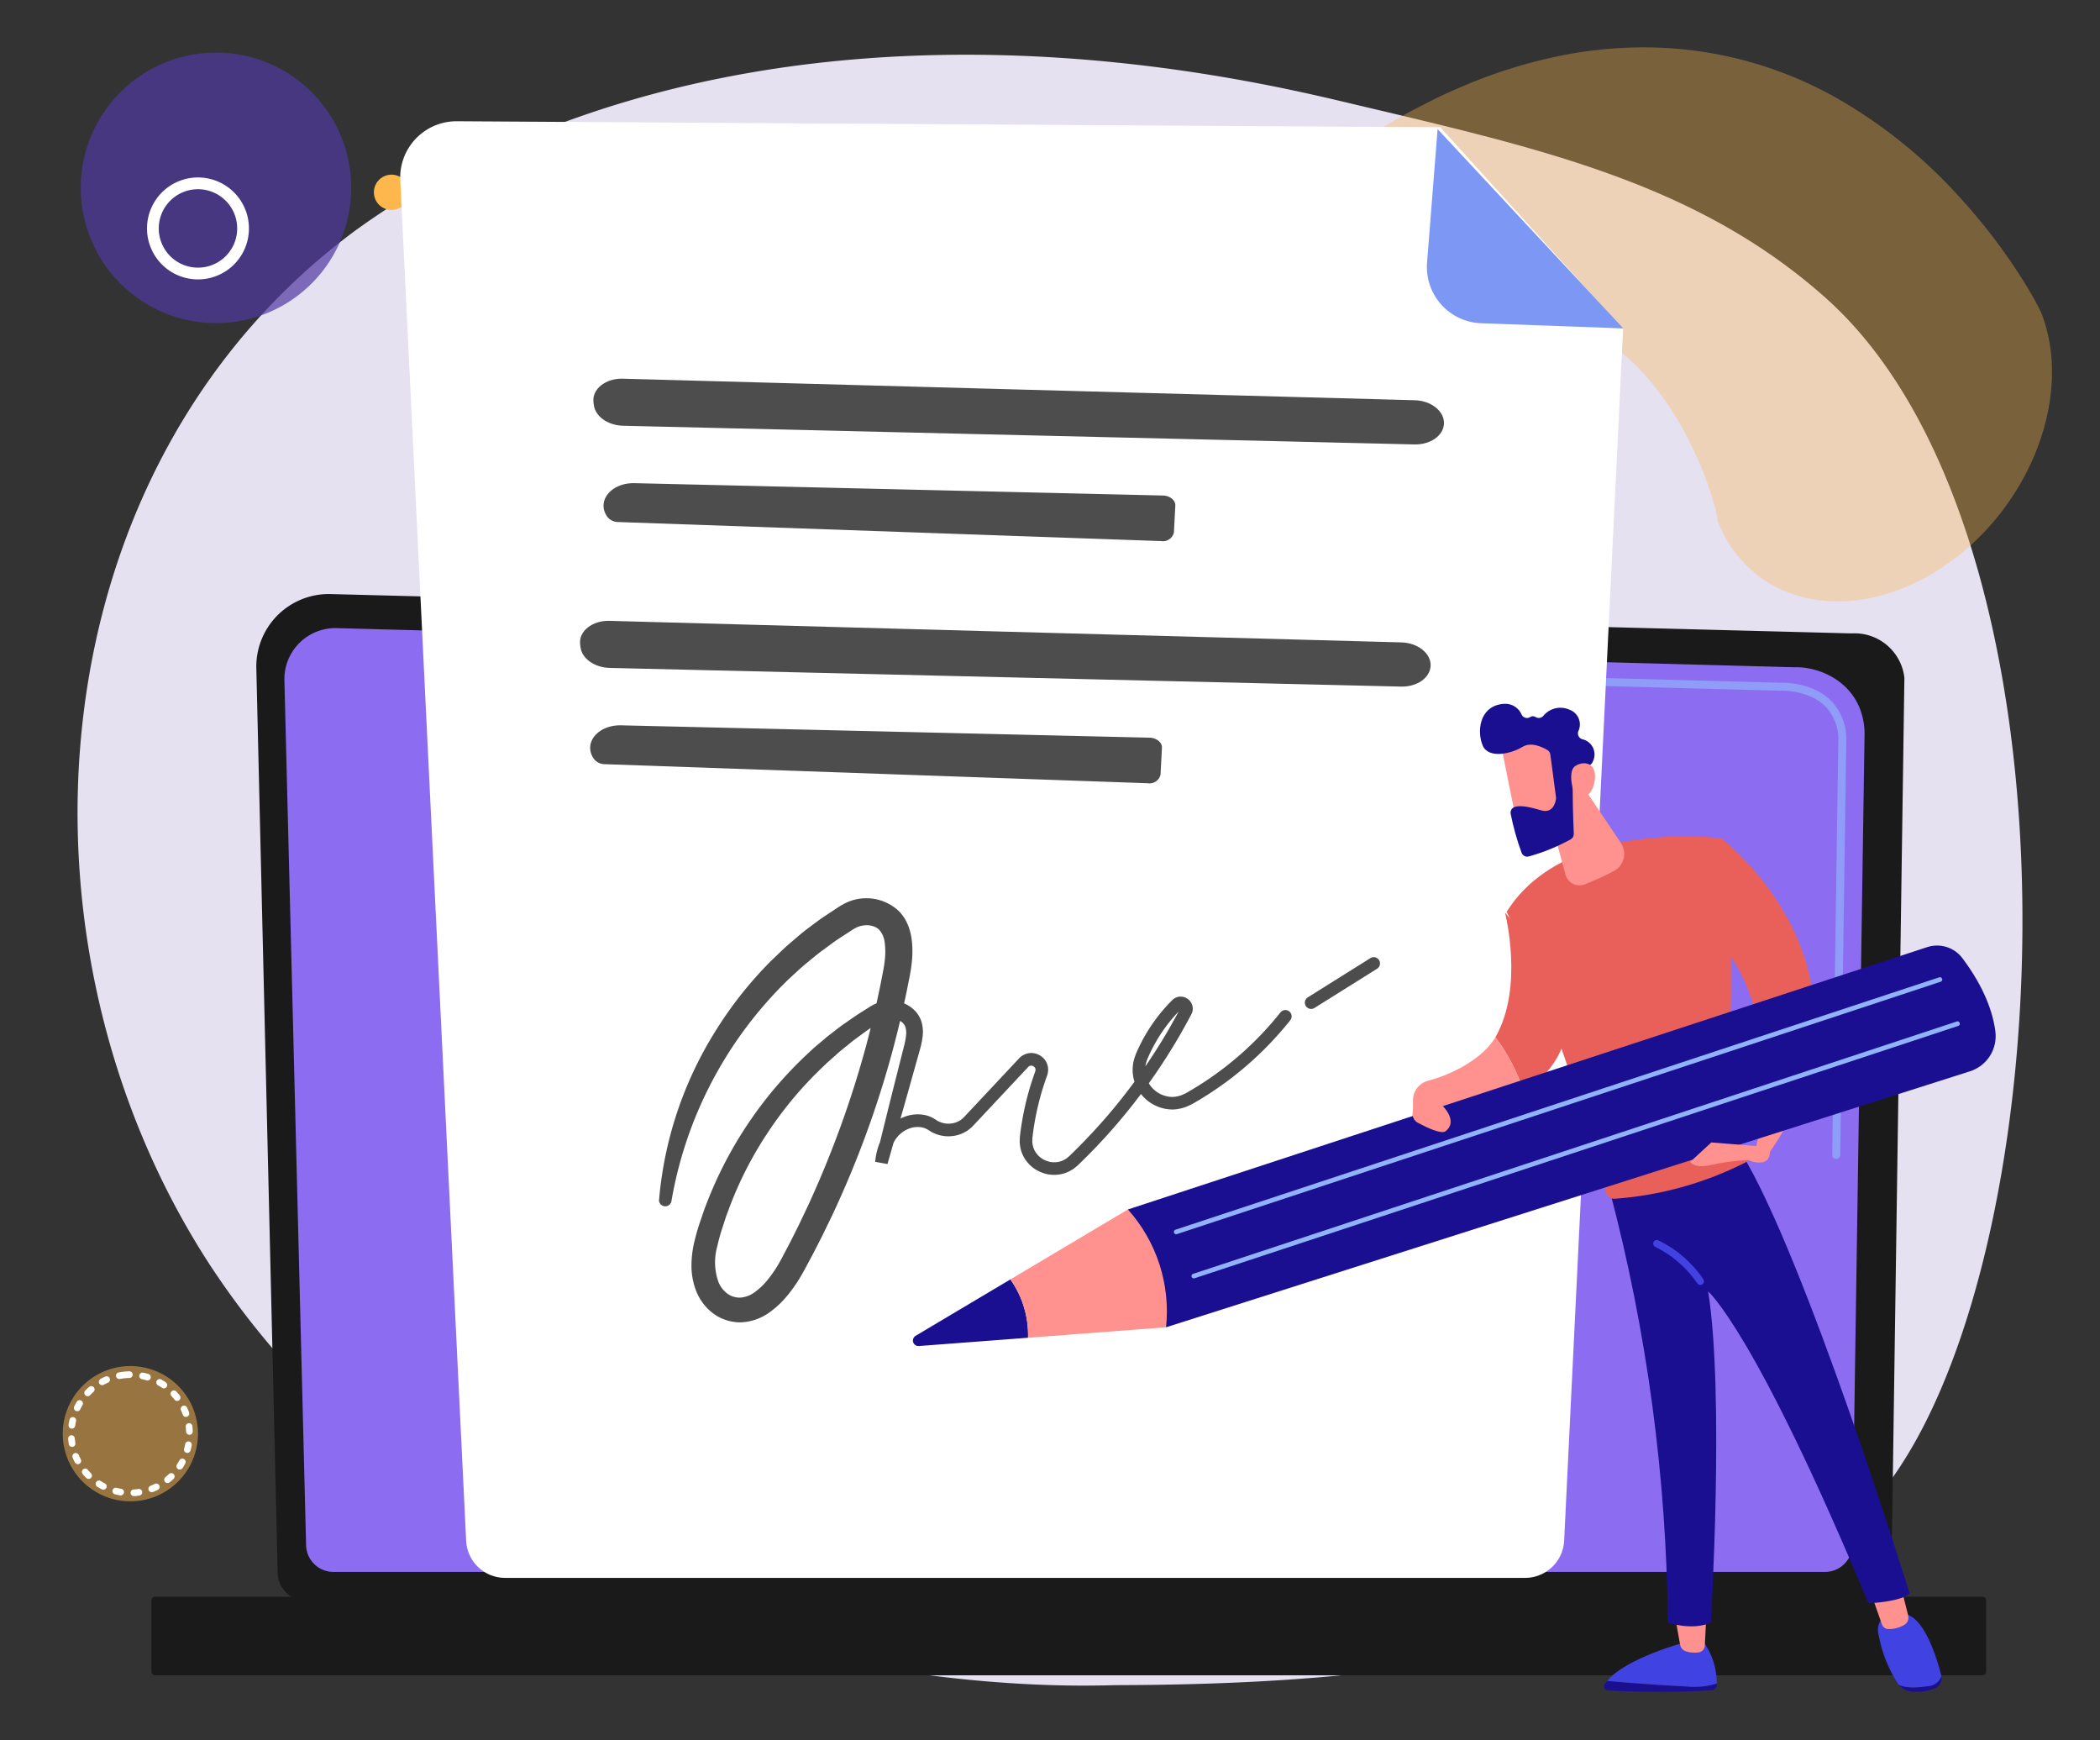 <svg id="Grupo_179359" data-name="Grupo 179359" xmlns="http://www.w3.org/2000/svg" xmlns:xlink="http://www.w3.org/1999/xlink" width="315" height="261" viewBox="0 0 315 261">
  <rect x="0" y="0" width="315" height="261" fill="#333333" stroke="none"/>
  <defs>
    <clipPath id="clip-path">
      <rect id="Rectángulo_102693" data-name="Rectángulo 102693" width="315" height="261" fill="none"/>
    </clipPath>
    <clipPath id="clip-path-3">
      <rect id="Rectángulo_102665" data-name="Rectángulo 102665" width="212.894" height="203.347" transform="translate(94.919 7.102)" fill="none"/>
    </clipPath>
    <clipPath id="clip-path-4">
      <rect id="Rectángulo_102666" data-name="Rectángulo 102666" width="20.284" height="20.284" transform="translate(9.413 204.873)" fill="none"/>
    </clipPath>
    <clipPath id="clip-path-5">
      <rect id="Rectángulo_102667" data-name="Rectángulo 102667" width="40.586" height="40.586" transform="translate(12.109 7.876)" fill="none"/>
    </clipPath>
    <clipPath id="clip-path-6">
      <rect id="Rectángulo_102668" data-name="Rectángulo 102668" width="80.304" height="73.284" transform="translate(196.638 100.517)" fill="none"/>
    </clipPath>
    <clipPath id="clip-path-7">
      <path id="Trazado_242023" data-name="Trazado 242023" d="M240.68,252.637a.584.584,0,0,0,.476.878,139.284,139.284,0,0,0,15.58-.016.82.82,0,0,0,.78-.774c0-.079.006-.163.007-.252a11.465,11.465,0,0,1-4.548.445c-3.967-.175-9-.581-11.9-.833a4.7,4.7,0,0,0-.4.552" fill="none"/>
    </clipPath>
    <linearGradient id="linear-gradient" x1="-14.089" y1="4.86" x2="-14.03" y2="4.86" gradientUnits="objectBoundingBox">
      <stop offset="0" stop-color="#09005d"/>
      <stop offset="1" stop-color="#1a0f91"/>
    </linearGradient>
    <clipPath id="clip-path-8">
      <path id="Trazado_242024" data-name="Trazado 242024" d="M252.975,246.231s-9.049,2.357-11.9,5.854c2.9.252,7.932.658,11.9.833a11.465,11.465,0,0,0,4.548-.445,10.714,10.714,0,0,0-1.993-6.242Z" fill="none"/>
    </clipPath>
    <linearGradient id="linear-gradient-2" x1="-16.89" y1="1.141" x2="-16.82" y2="1.141" gradientUnits="objectBoundingBox">
      <stop offset="0" stop-color="#4f52ff"/>
      <stop offset="1" stop-color="#4042e2"/>
    </linearGradient>
    <clipPath id="clip-path-9">
      <path id="Trazado_242025" data-name="Trazado 242025" d="M251.193,242.059l.826,4.607a1.279,1.279,0,0,0,.86.982,4.2,4.2,0,0,0,1.919.16,1.083,1.083,0,0,0,.924-1.017l.238-4.732Z" fill="none"/>
    </clipPath>
    <linearGradient id="linear-gradient-3" x1="-52.694" y1="3.248" x2="-52.484" y2="3.248" gradientUnits="objectBoundingBox">
      <stop offset="0" stop-color="#febbba"/>
      <stop offset="1" stop-color="#ff928e"/>
    </linearGradient>
    <clipPath id="clip-path-10">
      <path id="Trazado_242026" data-name="Trazado 242026" d="M289.153,252.882c-2.1.292-3.426.238-4.374-.231l.007.01a3.031,3.031,0,0,0,2.286,1.053,7.176,7.176,0,0,0,3.049-.476,1.636,1.636,0,0,0,1.1-1.864l-.005-.018a2.3,2.3,0,0,1-2.065,1.526" fill="none"/>
    </clipPath>
    <linearGradient id="linear-gradient-4" x1="-42.966" y1="4.026" x2="-42.815" y2="4.026" xlink:href="#linear-gradient"/>
    <clipPath id="clip-path-11">
      <path id="Trazado_242027" data-name="Trazado 242027" d="M285.332,242.028h-2.107a2.659,2.659,0,0,0-1.453,3.047,20.125,20.125,0,0,0,3.007,7.576c.948.469,2.277.523,4.374.231a2.3,2.3,0,0,0,2.065-1.526c-.657-2.61-2.656-9.329-5.84-9.328h-.046" fill="none"/>
    </clipPath>
    <linearGradient id="linear-gradient-5" x1="-20.007" y1="1.511" x2="-19.935" y2="1.511" xlink:href="#linear-gradient-2"/>
    <clipPath id="clip-path-12">
      <path id="Trazado_242028" data-name="Trazado 242028" d="M280.571,238.708l1.719,4.9a1.056,1.056,0,0,0,.861.7,4.486,4.486,0,0,0,2.423-.587,1.263,1.263,0,0,0,.658-1.431l-1.171-4.655Z" fill="none"/>
    </clipPath>
    <linearGradient id="linear-gradient-6" x1="-48.341" y1="3.447" x2="-48.169" y2="3.447" xlink:href="#linear-gradient-3"/>
    <clipPath id="clip-path-13">
      <path id="Trazado_242029" data-name="Trazado 242029" d="M241.47,178.591a263.732,263.732,0,0,1,8.711,64.759s3.629,1.242,6.444,0c0,0,2.066-34.213-.4-49.666,0,0,6.979,5.816,24.037,46.759,0,0,4.736-.17,6.192-1.462,0,0-15.714-50.683-25.324-66.178-2,1.584-8.134,5.529-19.663,5.788" fill="none"/>
    </clipPath>
    <linearGradient id="linear-gradient-7" x1="-2.704" y1="1.298" x2="-2.692" y2="1.298" xlink:href="#linear-gradient"/>
    <clipPath id="clip-path-14">
      <path id="Trazado_242030" data-name="Trazado 242030" d="M226,136.733s7.982,16.4,14.855,42.057a1.321,1.321,0,0,0,1.329.988,51.422,51.422,0,0,0,19.618-5.439.741.741,0,0,0,.3-1.042c-1.41-2.363-3.153-5.825-3.009-8.323.514-8.887,1.3-28.37-.886-39.256a46.031,46.031,0,0,0-5.385-.28c-7.451,0-20.678,1.486-26.821,11.295" fill="none"/>
    </clipPath>
    <linearGradient id="linear-gradient-8" x1="-3.31" y1="2.499" x2="-3.295" y2="2.499" gradientUnits="objectBoundingBox">
      <stop offset="0" stop-color="#e1473d"/>
      <stop offset="1" stop-color="#e9605a"/>
    </linearGradient>
    <clipPath id="clip-path-15">
      <path id="Trazado_242031" data-name="Trazado 242031" d="M248.037,186.267a.546.546,0,0,0,.255.729,16.34,16.34,0,0,1,6.3,5.456.547.547,0,0,0,.934-.568,17.148,17.148,0,0,0-6.765-5.872.54.54,0,0,0-.237-.054.546.546,0,0,0-.492.309" fill="none"/>
    </clipPath>
    <linearGradient id="linear-gradient-9" x1="-26.322" y1="7.745" x2="-26.216" y2="7.745" xlink:href="#linear-gradient-2"/>
    <clipPath id="clip-path-16">
      <path id="Trazado_242032" data-name="Trazado 242032" d="M264.188,156.406a48.651,48.651,0,0,1-.785,15.748l1.575,1.283a37.435,37.435,0,0,0,6.916-16.477,22.886,22.886,0,0,0-5.43-.757,11.912,11.912,0,0,0-2.276.2" fill="none"/>
    </clipPath>
    <linearGradient id="linear-gradient-10" x1="-23.261" y1="5.723" x2="-23.172" y2="5.723" xlink:href="#linear-gradient-3"/>
    <clipPath id="clip-path-17">
      <path id="Trazado_242033" data-name="Trazado 242033" d="M255.767,139.15c5.453,4.678,7.677,11.225,8.421,17.256a18.848,18.848,0,0,1,7.706.554c2.6-18.793-13.689-31.242-13.689-31.242Z" fill="none"/>
    </clipPath>
    <linearGradient id="linear-gradient-11" x1="-6.863" y1="4.602" x2="-6.835" y2="4.602" xlink:href="#linear-gradient-8"/>
    <clipPath id="clip-path-18">
      <path id="Trazado_242034" data-name="Trazado 242034" d="M224.315,155.547a28.71,28.71,0,0,1,4.206,8.031c4.259-2.474,7.65-6.976,6.634-15.15l-9.411-11.587s2.906,11.168-1.429,18.706" fill="none"/>
    </clipPath>
    <linearGradient id="linear-gradient-12" x1="-7.375" y1="5.75" x2="-7.341" y2="5.75" xlink:href="#linear-gradient-8"/>
    <clipPath id="clip-path-19">
      <path id="Trazado_242035" data-name="Trazado 242035" d="M214.189,162.081a3.034,3.034,0,0,0-2.24,2.945v1.55s5.525,4.847,16.572-3a28.71,28.71,0,0,0-4.206-8.031c-1.581,2.748-5.682,5.368-10.126,6.534" fill="none"/>
    </clipPath>
    <linearGradient id="linear-gradient-13" x1="-10.536" y1="5.509" x2="-10.486" y2="5.509" xlink:href="#linear-gradient-3"/>
    <clipPath id="clip-path-20">
      <path id="Trazado_242036" data-name="Trazado 242036" d="M231.791,120.019l3.035,11.156a2.169,2.169,0,0,0,2.9,1.444,43.849,43.849,0,0,0,4.374-2,2.924,2.924,0,0,0,1.031-4.2l-6.31-9.409Z" fill="none"/>
    </clipPath>
    <linearGradient id="linear-gradient-14" x1="-18.694" y1="8.91" x2="-18.613" y2="8.91" xlink:href="#linear-gradient-3"/>
    <clipPath id="clip-path-21">
      <path id="Trazado_242037" data-name="Trazado 242037" d="M225.151,111.542c-.028.191,2.531,12.732,2.531,12.732l7.13-1.614-.66-12.245a25.621,25.621,0,0,0-5.175-.663c-1.892,0-3.624.394-3.826,1.79" fill="none"/>
    </clipPath>
    <linearGradient id="linear-gradient-15" x1="-14.339" y1="8.779" x2="-14.275" y2="8.779" xlink:href="#linear-gradient-3"/>
    <clipPath id="clip-path-22">
      <path id="Trazado_242038" data-name="Trazado 242038" d="M225.1,105.608c-3.194.547-3.556,4.087-2.714,6.161s4.273,1.284,5.993.239c1.309-.8,3,.038,3.744.484a.9.9,0,0,1,.424.651l.853,6.419a.965.965,0,0,1,0,.246c-.072.5-.447,2.217-2.176,1.727-1.569-.445-3.007-.827-4-.523a.9.9,0,0,0-.622,1.045,38.994,38.994,0,0,0,1.641,5.844.9.9,0,0,0,1.1.533,29.134,29.134,0,0,0,6.284-2.572.9.9,0,0,0,.441-.813c-.069-1.621-.257-6.547-.1-7.928.149-1.3,1.74-2.072,2.431-2.35a.889.889,0,0,0,.495-.5,2.344,2.344,0,0,0-1.578-3.418.907.907,0,0,1-.573-1.172,2.349,2.349,0,0,0-1.317-3.246,3.312,3.312,0,0,0-3.954.952.907.907,0,0,1-1.153.137.714.714,0,0,0-.814.027.891.891,0,0,1-1.262-.382,2.65,2.65,0,0,0-2.482-1.623,3.885,3.885,0,0,0-.656.059" fill="none"/>
    </clipPath>
    <linearGradient id="linear-gradient-16" x1="-8.591" y1="7.288" x2="-8.551" y2="7.288" xlink:href="#linear-gradient"/>
    <clipPath id="clip-path-23">
      <path id="Trazado_242039" data-name="Trazado 242039" d="M236.287,114.883c-1.35.9-.036,4.579-.036,4.579s2.4.966,2.943-2.348c.307-1.86-.575-2.65-1.594-2.65a2.409,2.409,0,0,0-1.313.419" fill="none"/>
    </clipPath>
    <linearGradient id="linear-gradient-17" x1="-32.447" y1="19.618" x2="-32.308" y2="19.618" xlink:href="#linear-gradient-3"/>
    <clipPath id="clip-path-24">
      <path id="Trazado_242040" data-name="Trazado 242040" d="M289.081,142.038,169.188,181.384l5.723,17.667,120.583-38.388a5.539,5.539,0,0,0,3.809-6.013c-.362-2.737-1.594-6.5-4.948-10.961a4.752,4.752,0,0,0-5.274-1.651" fill="none"/>
    </clipPath>
    <linearGradient id="linear-gradient-18" x1="-1.275" y1="1.986" x2="-1.268" y2="1.986" xlink:href="#linear-gradient"/>
    <clipPath id="clip-path-25">
      <path id="Trazado_242041" data-name="Trazado 242041" d="M137.34,200.33a.826.826,0,0,0,.484,1.533l16.384-1.242a14.435,14.435,0,0,0-2.648-8.75Z" fill="none"/>
    </clipPath>
    <linearGradient id="linear-gradient-19" x1="-12.671" y1="4.03" x2="-12.58" y2="4.03" xlink:href="#linear-gradient"/>
    <clipPath id="clip-path-26">
      <path id="Trazado_242042" data-name="Trazado 242042" d="M151.56,191.871a14.435,14.435,0,0,1,2.648,8.75l20.7-1.57a22.884,22.884,0,0,0-5.723-17.667Z" fill="none"/>
    </clipPath>
    <linearGradient id="linear-gradient-20" x1="-6.78" y1="3.057" x2="-6.735" y2="3.057" xlink:href="#linear-gradient-3"/>
    <clipPath id="clip-path-28">
      <path id="Trazado_242045" data-name="Trazado 242045" d="M253.517,174.265s.754,1.041,3.108.443a33.65,33.65,0,0,1,5.581-.745s3.251,1.466,3.29-1.276l-1.443-.757-7.352-.6Z" fill="none"/>
    </clipPath>
    <linearGradient id="linear-gradient-21" x1="-20.265" y1="14.978" x2="-20.185" y2="14.978" xlink:href="#linear-gradient-3"/>
    <clipPath id="clip-path-29">
      <path id="Trazado_242046" data-name="Trazado 242046" d="M213.463,164.093c-.659.165-1.193,1.471-1.514,2.483a1.533,1.533,0,0,0,.741,1.811c1.333.718,3.512,1.754,4.147,1.258,2.53-1.976-1.952-5.566-3.248-5.566a.546.546,0,0,0-.126.014" fill="none"/>
    </clipPath>
    <linearGradient id="linear-gradient-22" x1="-27.709" y1="15.983" x2="-27.578" y2="15.983" xlink:href="#linear-gradient-3"/>
  </defs>
  <g id="Grupo_179419" data-name="Grupo 179419" clip-path="url(#clip-path)">
    <g id="Grupo_179372" data-name="Grupo 179372">
      <g id="Grupo_179371" data-name="Grupo 179371" clip-path="url(#clip-path)">
        <path id="Trazado_242000" data-name="Trazado 242000" d="M53.319,34.562A110.843,110.843,0,0,1,73.9,22.771c52.818-24.414,110-11.692,127.664-7.5,28.493,6.775,52.593,11.862,72.268,29.391,44.707,39.827,34.181,170.794-1.767,187.607-35.979,16.827-68.656,20.364-104.741,20.451-1.429.044-2.494.05-3.426.061-9.028.094-64.918-.055-107.715-35.5a124.435,124.435,0,0,1-24.607-27.445C-.207,141.138,5.261,70.008,53.319,34.562" fill="#e5e1f1"/>
        <g id="Grupo_179361" data-name="Grupo 179361" opacity="0.35">
          <g id="Grupo_179360" data-name="Grupo 179360">
            <g id="Grupo_179359-2" data-name="Grupo 179359" clip-path="url(#clip-path-3)">
              <path id="Trazado_242001" data-name="Trazado 242001" d="M98.147,210.3a3.129,3.129,0,0,1-.355.09,2.342,2.342,0,0,1-2.867-2.628,4.3,4.3,0,0,1,3.248-3.82,80.41,80.41,0,0,0,17.505-5.724,95.48,95.48,0,0,0,16.7-9.723l1-.718.978-.749c.655-.5,1.3-1.01,1.934-1.528q1.923-1.544,3.75-3.207c.614-.546,1.2-1.124,1.8-1.682s1.172-1.153,1.757-1.726c.565-.6,1.143-1.175,1.692-1.789s1.106-1.207,1.629-1.832,1.061-1.234,1.564-1.871c.253-.317.511-.628.756-.948l.729-.963c.5-.634.938-1.3,1.408-1.944.445-.657.89-1.313,1.313-1.975s.841-1.325,1.216-2c.19-.336.391-.668.576-1l.537-1.008c.088-.17.182-.334.266-.507l.252-.524.5-1.046c.308-.709.632-1.407.918-2.119a74.537,74.537,0,0,0,4.665-17.56c.9-6.006,1.314-12.12,1.73-18.468.212-3.176.407-6.409.681-9.739.129-1.66.3-3.352.477-5.061.1-.862.19-1.719.3-2.593l.333-2.548c.863-6.522,1.84-13.258,3.273-20.241a144.235,144.235,0,0,1,6.154-21.789,102.168,102.168,0,0,1,5.14-11.521,88.27,88.27,0,0,1,7.258-11.609c1.411-1.9,2.927-3.773,4.536-5.586.8-.909,1.638-1.8,2.487-2.677.427-.436.838-.86,1.294-1.3s.909-.881,1.373-1.305a71.863,71.863,0,0,1,11.887-8.934c1.047-.625,2.1-1.228,3.167-1.789.563-.3,1-.515,1.472-.765l1.408-.72c.943-.477,1.9-.923,2.869-1.362s1.946-.844,2.924-1.262a75.563,75.563,0,0,1,12.156-3.842,63.855,63.855,0,0,1,12.438-1.565,58.786,58.786,0,0,1,32.785,8.925,75.042,75.042,0,0,1,15.987,13.308,90.578,90.578,0,0,1,6.53,7.982c1.021,1.409,2.008,2.859,2.973,4.382.482.765.962,1.544,1.442,2.372.241.415.48.836.727,1.3l.38.719.2.41.119.25.165.38c4.81,12.729-2.2,29.925-15.662,38.4s-28.269,5.033-33.079-7.7l.068.129c.019.029.017.01.017.01l.007-.01c.009-.007,0-.056,0-.086a2.632,2.632,0,0,0-.035-.265c-.029-.2-.082-.426-.133-.654-.105-.464-.234-.959-.377-1.455-.291-1-.622-2.024-.986-3.036a53.8,53.8,0,0,0-2.521-5.927A45.885,45.885,0,0,0,246.972,56.5a28.689,28.689,0,0,0-8.286-6.591,20.964,20.964,0,0,0-4.735-1.778,23.153,23.153,0,0,0-5.268-.669,29.7,29.7,0,0,0-5.907.5c-.522.114-1.045.2-1.578.326-.535.139-1.071.251-1.615.4L218,49.14c-.415.107-.834.242-1.25.373a23.312,23.312,0,0,0-4.877,2.323c-.2.12-.393.249-.588.376l-.627.436c-.419.3-.838.609-1.25.941-.828.659-1.652,1.376-2.468,2.161a53.975,53.975,0,0,0-9.215,12.361q-1.065,1.861-2.046,3.843t-1.906,4.059c-1.23,2.764-2.383,5.639-3.472,8.588-2.181,5.9-4.1,12.085-5.972,18.461l-.67,2.289c-.218.738-.419,1.491-.631,2.242-.4,1.515-.8,3.041-1.183,4.6-.764,3.107-1.486,6.3-2.206,9.55-1.453,6.5-2.951,13.263-5.073,20.171a98.5,98.5,0,0,1-8.759,20.656c-.475.835-.993,1.656-1.492,2.478-.533.814-1.037,1.617-1.594,2.431l-.826,1.214c-.281.4-.571.789-.856,1.182-.563.793-1.17,1.545-1.761,2.3a83.961,83.961,0,0,1-7.673,8.315,112.6,112.6,0,0,1-16.981,13.156,140.694,140.694,0,0,1-17.993,9.665A173.608,173.608,0,0,1,98.166,210.3Z" fill="#fdb74d"/>
            </g>
          </g>
        </g>
        <g id="Grupo_179364" data-name="Grupo 179364" opacity="0.5">
          <g id="Grupo_179363" data-name="Grupo 179363">
            <g id="Grupo_179362" data-name="Grupo 179362" clip-path="url(#clip-path-4)">
              <path id="Trazado_242002" data-name="Trazado 242002" d="M29.644,213.988A10.141,10.141,0,1,0,20.582,225.1a10.141,10.141,0,0,0,9.062-11.116" fill="#fdb74d"/>
            </g>
          </g>
        </g>
        <path id="Trazado_242003" data-name="Trazado 242003" d="M18.657,206.2a8.866,8.866,0,1,1-7.922,9.718A8.866,8.866,0,0,1,18.657,206.2Z" fill="none" stroke="#fff" stroke-linecap="round" stroke-width="0.999" stroke-dasharray="0.749 1.998"/>
        <g id="Grupo_179367" data-name="Grupo 179367" opacity="0.7" style="isolation: isolate">
          <g id="Grupo_179366" data-name="Grupo 179366">
            <g id="Grupo_179365" data-name="Grupo 179365" clip-path="url(#clip-path-5)">
              <path id="Trazado_242004" data-name="Trazado 242004" d="M39.449,47.193A20.287,20.287,0,1,1,51.427,21.122,20.287,20.287,0,0,1,39.449,47.193" fill="#5038a1"/>
            </g>
          </g>
        </g>
        <path id="Trazado_242005" data-name="Trazado 242005" d="M32.046,40.6a6.763,6.763,0,1,1,3.993-8.69A6.762,6.762,0,0,1,32.046,40.6Z" fill="none" stroke="#fff" stroke-width="1.764"/>
        <path id="Trazado_242006" data-name="Trazado 242006" d="M84.882,54.585a4.116,4.116,0,1,1,2.43-5.29,4.117,4.117,0,0,1-2.43,5.29" fill="#fdb74d"/>
        <path id="Trazado_242007" data-name="Trazado 242007" d="M84.576,53.758a3.234,3.234,0,1,1,1.91-4.156,3.234,3.234,0,0,1-1.91,4.156" fill="#fdb74d"/>
        <path id="Trazado_242008" data-name="Trazado 242008" d="M84.576,53.758a3.234,3.234,0,1,1,1.91-4.156A3.234,3.234,0,0,1,84.576,53.758Z" fill="none" stroke="#8c6df2" stroke-width="1.764"/>
        <path id="Trazado_242009" data-name="Trazado 242009" d="M59.649,31.322a2.646,2.646,0,1,1,1.562-3.4,2.647,2.647,0,0,1-1.562,3.4" fill="#fdb74d"/>
        <path id="Trazado_242010" data-name="Trazado 242010" d="M41.651,235.791a4.328,4.328,0,0,0,4.317,4.313H279.4a4.327,4.327,0,0,0,4.317-4.313l1.942-134.145a7.518,7.518,0,0,0-7.915-6.655l-228.133-5.9a10.879,10.879,0,0,0-11.162,11.125Z" fill="#1a1a1a"/>
        <path id="Trazado_242011" data-name="Trazado 242011" d="M45.913,231.654A4.1,4.1,0,0,0,50,235.738h223.77a4.1,4.1,0,0,0,4.084-4.084l1.833-121.778c-.216-7.328-6.641-9.962-10.535-9.807L50.505,94.2a7.646,7.646,0,0,0-7.844,7.824Z" fill="#8c6df2"/>
        <g id="Grupo_179370" data-name="Grupo 179370" opacity="0.67">
          <g id="Grupo_179369" data-name="Grupo 179369">
            <g id="Grupo_179368" data-name="Grupo 179368" clip-path="url(#clip-path-6)">
              <path id="Trazado_242012" data-name="Trazado 242012" d="M275.433,173.8h-.009a.6.6,0,0,1-.59-.608l.145-9.876a.6.6,0,0,1,.6-.589h.009a.6.6,0,0,1,.59.607l-.145,9.876a.6.6,0,0,1-.6.59" fill="#91b3fa"/>
              <path id="Trazado_242013" data-name="Trazado 242013" d="M275.788,149.6h-.009a.6.6,0,0,1-.59-.608l.556-37.825a7.106,7.106,0,0,0-2.028-5.32c-2.491-2.387-6.447-2.265-6.614-2.257l-69.883-1.874a.6.6,0,0,1-.582-.614.572.572,0,0,1,.614-.582l69.842,1.874c.435-.026,4.646-.1,7.451,2.589a8.262,8.262,0,0,1,2.4,6.19l-.556,37.837a.6.6,0,0,1-.6.59" fill="#91b3fa"/>
            </g>
          </g>
        </g>
        <path id="Trazado_242014" data-name="Trazado 242014" d="M23.258,251.24H297.373a.546.546,0,0,0,.544-.544V240a.545.545,0,0,0-.544-.544H23.258a.545.545,0,0,0-.544.544v10.7a.546.546,0,0,0,.544.544" fill="#1a1a1a"/>
        <path id="Trazado_242015" data-name="Trazado 242015" d="M216.046,19.084l-147.517-.9a8.445,8.445,0,0,0-8.486,8.862l9.88,204.022a5.848,5.848,0,0,0,5.84,5.565H228.757a5.873,5.873,0,0,0,5.866-5.588l8.843-181.667Z" fill="#fff"/>
        <path id="Trazado_242016" data-name="Trazado 242016" d="M222.18,48.477a8.444,8.444,0,0,1-8.121-9.1L215.64,19.36l27.855,29.892Z" fill="#7d97f4"/>
        <path id="Trazado_242017" data-name="Trazado 242017" d="M93.458,56.793c20.444.574,98.927,2.694,118.745,3.229,2.5.068,4.487,1.672,4.391,3.541-.092,1.78-2.048,3.144-4.427,3.088l-118.691-2.8c-2.286-.054-4.194-1.4-4.4-3.115l-.053-.433c-.236-1.956,1.821-3.587,4.435-3.514" fill="#4d4d4d"/>
        <path id="Trazado_242018" data-name="Trazado 242018" d="M91.107,77.517h0a2.086,2.086,0,0,0,1.621.771l81.451,2.858a1.685,1.685,0,0,0,1.911-1.312l.207-4.015c.041-.8-.812-1.482-1.879-1.507L95.191,72.461c-3.529-.082-5.774,2.7-4.084,5.056" fill="#4d4d4d"/>
        <path id="Trazado_242019" data-name="Trazado 242019" d="M91.455,93.109c20.444.574,98.927,2.694,118.745,3.229,2.5.068,4.487,1.672,4.391,3.541-.092,1.78-2.048,3.144-4.427,3.088l-118.691-2.8c-2.286-.054-4.194-1.4-4.4-3.115l-.053-.433c-.236-1.956,1.821-3.587,4.435-3.514" fill="#4d4d4d"/>
        <path id="Trazado_242020" data-name="Trazado 242020" d="M89.1,113.833h0a2.086,2.086,0,0,0,1.621.771l81.451,2.858a1.687,1.687,0,0,0,1.912-1.312l.206-4.015c.041-.8-.812-1.482-1.879-1.507l-79.227-1.851c-3.529-.082-5.774,2.7-4.084,5.056" fill="#4d4d4d"/>
        <path id="Trazado_242021" data-name="Trazado 242021" d="M98.866,179.885a56.669,56.669,0,0,1,8.432-25.217,58.626,58.626,0,0,1,8.364-10.569c.819-.774,1.619-1.572,2.459-2.326.863-.727,1.707-1.48,2.591-2.184.9-.678,1.8-1.372,2.726-2.017l1.417-.935.709-.466.355-.234c.128-.08.3-.182.455-.264a7.121,7.121,0,0,1,8.477.986,6.357,6.357,0,0,1,1.3,1.97,7.526,7.526,0,0,1,.355,1.037,8.438,8.438,0,0,1,.217,1.019,14.351,14.351,0,0,1,.027,3.8c-.063.6-.161,1.2-.267,1.771l-.324,1.629c-.207,1.087-.449,2.167-.687,3.247-.478,2.162-1.018,4.308-1.586,6.447a149.485,149.485,0,0,1-9.154,24.886l-1.45,2.985c-.507.983-1,1.972-1.519,2.949l-.785,1.462-.393.73-.432.763a22.3,22.3,0,0,1-2.046,2.936,13.725,13.725,0,0,1-2.769,2.584,7.848,7.848,0,0,1-4,1.425,5.379,5.379,0,0,1-1.134-.042,6.109,6.109,0,0,1-1.1-.23,6.421,6.421,0,0,1-2.008-.97,7.728,7.728,0,0,1-2.62-3.329,10.352,10.352,0,0,1-.757-3.869,15.528,15.528,0,0,1,.44-3.66,31.943,31.943,0,0,1,.972-3.3l.544-1.6.612-1.572a60.25,60.25,0,0,1,15.158-21.976l.614-.572.641-.544,1.282-1.084c.437-.351.886-.686,1.327-1.03s.881-.691,1.346-1c.918-.641,1.826-1.295,2.784-1.875l.709-.448.355-.224c.063-.039.109-.071.187-.115l.233-.131a5.663,5.663,0,0,1,2.035-.629,5.177,5.177,0,0,1,4.057,1.262,4.208,4.208,0,0,1,1.232,1.959,5.4,5.4,0,0,1,.147,2.1,11.774,11.774,0,0,1-.353,1.794l-.445,1.591-.886,3.154c-1.171,4.208-2.39,8.4-3.584,12.6l0,.01-1.844-.33a9.663,9.663,0,0,1,1.3-4.123,6.794,6.794,0,0,1,1.493-1.717,5.876,5.876,0,0,1,2.064-1.068,5.434,5.434,0,0,1,2.355-.153,4.447,4.447,0,0,1,1.176.354,4.278,4.278,0,0,1,.549.3l.372.234a3.368,3.368,0,0,0,2.955.2,3.043,3.043,0,0,0,.653-.374,3.2,3.2,0,0,0,.287-.247l.14-.136.168-.18,1.344-1.433,2.688-2.867,2.687-2.867,1.344-1.434a2.6,2.6,0,0,1,1.331-.759,2.5,2.5,0,0,1,1.539.174,2.585,2.585,0,0,1,1.144,1.007,2.43,2.43,0,0,1,.333,1.53,1.7,1.7,0,0,1-.07.376c-.03.115-.073.265-.1.32l-.161.452-.3.911c-.4,1.218-.729,2.456-1.007,3.706s-.5,2.513-.654,3.783c-.018.157-.042.324-.054.471l-.012.388a1.433,1.433,0,0,0,.025.382,1.936,1.936,0,0,0,.061.373,3.106,3.106,0,0,0,.692,1.323,3.213,3.213,0,0,0,1.24.88,3.774,3.774,0,0,0,.735.222,3.586,3.586,0,0,0,.76.029,2.963,2.963,0,0,0,1.425-.455l.167-.093.149-.125.3-.247.694-.68q2.773-2.724,5.3-5.688a87.21,87.21,0,0,0,8.95-12.691l.952-1.694.46-.856.23-.428.057-.107c0-.012,0-.006,0-.006s-.005.009,0,.02c0,.072.028.086.021.08a.068.068,0,0,0,.043.006c.028-.006.066-.013.066-.019s0,0,0,0l-.083.084-.165.168c-.111.111-.219.226-.326.341-.217.227-.425.464-.632.7a23.59,23.59,0,0,0-2.227,3.047q-.492.807-.924,1.648c-.142.282-.281.565-.411.851l-.193.431-.1.217-.063.194a3.975,3.975,0,0,0,.085,3.1,4.168,4.168,0,0,0,2.283,2.133,4.052,4.052,0,0,0,1.549.277,4.189,4.189,0,0,0,1.539-.384l.37-.169.416-.242c.277-.164.558-.319.83-.491.55-.332,1.092-.677,1.63-1.03a48.894,48.894,0,0,0,11.328-10.369l0,0a.94.94,0,0,1,1.472,1.169,50.788,50.788,0,0,1-11.766,10.771c-.558.366-1.121.725-1.692,1.069-.282.178-.574.34-.862.51l-.433.251-.521.246a6.071,6.071,0,0,1-2.249.55,5.95,5.95,0,0,1-2.291-.4,6.048,6.048,0,0,1-3.312-3.1,5.866,5.866,0,0,1-.139-4.542l.093-.272.1-.233.208-.466c.141-.309.291-.614.444-.918q.465-.908,1-1.778a25.425,25.425,0,0,1,2.406-3.293c.224-.256.449-.511.684-.758.116-.125.233-.248.354-.369l.179-.182.09-.091c.057-.052.121-.107.185-.157a1.742,1.742,0,0,1,.969-.364,1.837,1.837,0,0,1,.984.232,1.813,1.813,0,0,1,.932,1.7,1.776,1.776,0,0,1-.113.5c-.029.073-.064.156-.1.218l-.058.109-.235.438-.47.875-.973,1.732a88.994,88.994,0,0,1-9.146,12.967q-2.572,3.027-5.412,5.812l-.709.695-.455.378-.232.185-.259.153a4.851,4.851,0,0,1-2.275.724,5.527,5.527,0,0,1-1.2-.051,5.669,5.669,0,0,1-1.143-.339,5.092,5.092,0,0,1-1.93-1.375,5,5,0,0,1-1.109-2.123,3.71,3.71,0,0,1-.1-.593,2.853,2.853,0,0,1-.038-.6l.022-.594.059-.5c.165-1.329.394-2.651.683-3.958s.641-2.6,1.053-3.876l.319-.953.169-.473a.975.975,0,0,0,.043-.151.246.246,0,0,0,.021-.1.542.542,0,0,0-.072-.356.7.7,0,0,0-.312-.268.6.6,0,0,0-.722.158l-1.344,1.434-2.688,2.867-2.688,2.867-1.344,1.433-.168.179-.211.208a4.637,4.637,0,0,1-.458.392,4.9,4.9,0,0,1-1.046.6,5.246,5.246,0,0,1-4.616-.289l-.461-.287a2.371,2.371,0,0,0-.315-.168,2.546,2.546,0,0,0-.7-.21,3.559,3.559,0,0,0-1.535.105,4.271,4.271,0,0,0-2.473,1.963,7.8,7.8,0,0,0-1.028,3.313l-1.844-.329,0-.01c1.057-4.238,2.089-8.483,3.168-12.715l.8-3.176.4-1.575a9.432,9.432,0,0,0,.246-1.423,2.953,2.953,0,0,0-.095-1.146,1.643,1.643,0,0,0-.515-.758,2.564,2.564,0,0,0-2.034-.55,2.96,2.96,0,0,0-1.065.363l-.122.073-.159.1-.332.223-.664.444c-.9.574-1.744,1.221-2.6,1.853-.435.307-.839.654-1.254.988s-.829.667-1.235,1.01l-1.192,1.063-.6.529-.575.554a56.558,56.558,0,0,0-8.2,9.738,55.782,55.782,0,0,0-5.822,11.289l-.554,1.488-.486,1.512a28.982,28.982,0,0,0-.836,2.995,8.777,8.777,0,0,0,.217,5.348,4.078,4.078,0,0,0,1.4,1.739,2.753,2.753,0,0,0,.934.427,2.857,2.857,0,0,0,1,.106,4.141,4.141,0,0,0,2.071-.8,10.018,10.018,0,0,0,1.98-1.9,18.49,18.49,0,0,0,1.673-2.449l.37-.665.377-.716.753-1.43c.5-.956.971-1.925,1.457-2.886l1.388-2.92a152.313,152.313,0,0,0,8.8-24.281c.547-2.083,1.067-4.174,1.526-6.279.228-1.052.462-2.1.661-3.163l.31-1.585c.09-.5.169-.984.218-1.467a10.433,10.433,0,0,0-.011-2.729,3.367,3.367,0,0,0-.78-1.843,2.114,2.114,0,0,0-.682-.479,3.159,3.159,0,0,0-.944-.239,3.712,3.712,0,0,0-2.047.447c-.087.046-.15.082-.253.146l-.331.215-.661.43-1.324.859c-.871.591-1.7,1.245-2.558,1.853-.837.639-1.637,1.328-2.459,1.988-.8.689-1.56,1.421-2.343,2.129a60.482,60.482,0,0,0-17.6,33.292.941.941,0,0,1-1.866-.23" fill="#4d4d4d"/>
        <path id="Trazado_242022" data-name="Trazado 242022" d="M196.671,151.308a.94.94,0,0,1-.5-1.737l9.39-5.882a.94.94,0,1,1,1,1.593l-9.39,5.882a.927.927,0,0,1-.5.144" fill="#4d4d4d"/>
      </g>
    </g>
    <g id="Grupo_179374" data-name="Grupo 179374">
      <g id="Grupo_179373" data-name="Grupo 179373" clip-path="url(#clip-path-7)">
        <rect id="Rectángulo_102670" data-name="Rectángulo 102670" width="17.067" height="1.833" transform="translate(240.456 252.085)" fill="url(#linear-gradient)"/>
      </g>
    </g>
    <g id="Grupo_179376" data-name="Grupo 179376">
      <g id="Grupo_179375" data-name="Grupo 179375" clip-path="url(#clip-path-8)">
        <rect id="Rectángulo_102671" data-name="Rectángulo 102671" width="14.337" height="17.604" transform="matrix(0.518, -0.855, 0.855, 0.518, 238.067, 251.202)" fill="url(#linear-gradient-2)"/>
      </g>
    </g>
    <g id="Grupo_179378" data-name="Grupo 179378">
      <g id="Grupo_179377" data-name="Grupo 179377" clip-path="url(#clip-path-9)">
        <rect id="Rectángulo_102672" data-name="Rectángulo 102672" width="4.767" height="5.831" transform="translate(251.193 242.059)" fill="url(#linear-gradient-3)"/>
      </g>
    </g>
    <g id="Grupo_179380" data-name="Grupo 179380">
      <g id="Grupo_179379" data-name="Grupo 179379" clip-path="url(#clip-path-10)">
        <rect id="Rectángulo_102673" data-name="Rectángulo 102673" width="6.628" height="2.395" transform="translate(284.779 251.356)" fill="url(#linear-gradient-4)"/>
      </g>
    </g>
    <g id="Grupo_179382" data-name="Grupo 179382">
      <g id="Grupo_179381" data-name="Grupo 179381" clip-path="url(#clip-path-11)">
        <rect id="Rectángulo_102674" data-name="Rectángulo 102674" width="13.959" height="13.251" transform="translate(277.574 251.744) rotate(-69.015)" fill="url(#linear-gradient-5)"/>
      </g>
    </g>
    <g id="Grupo_179384" data-name="Grupo 179384">
      <g id="Grupo_179383" data-name="Grupo 179383" clip-path="url(#clip-path-12)">
        <rect id="Rectángulo_102675" data-name="Rectángulo 102675" width="5.804" height="6.775" transform="translate(280.571 237.636)" fill="url(#linear-gradient-6)"/>
      </g>
    </g>
    <g id="Grupo_179386" data-name="Grupo 179386">
      <g id="Grupo_179385" data-name="Grupo 179385" clip-path="url(#clip-path-13)">
        <rect id="Rectángulo_102676" data-name="Rectángulo 102676" width="82.388" height="65.535" transform="matrix(0.319, -0.948, 0.948, 0.319, 219.768, 237.288)" fill="url(#linear-gradient-7)"/>
      </g>
    </g>
    <g id="Grupo_179388" data-name="Grupo 179388">
      <g id="Grupo_179387" data-name="Grupo 179387" clip-path="url(#clip-path-14)">
        <rect id="Rectángulo_102677" data-name="Rectángulo 102677" width="64.082" height="54.222" transform="matrix(0.379, -0.925, 0.925, 0.379, 206.927, 171.996)" fill="url(#linear-gradient-8)"/>
      </g>
    </g>
    <g id="Grupo_179390" data-name="Grupo 179390">
      <g id="Grupo_179389" data-name="Grupo 179389" clip-path="url(#clip-path-15)">
        <rect id="Rectángulo_102678" data-name="Rectángulo 102678" width="9.388" height="9.891" transform="translate(245.343 191.536) rotate(-65.323)" fill="url(#linear-gradient-9)"/>
      </g>
    </g>
    <g id="Grupo_179392" data-name="Grupo 179392">
      <g id="Grupo_179391" data-name="Grupo 179391" clip-path="url(#clip-path-16)">
        <rect id="Rectángulo_102679" data-name="Rectángulo 102679" width="11.264" height="18.415" transform="translate(260.55 156.689) rotate(-9.666)" fill="url(#linear-gradient-10)"/>
      </g>
    </g>
    <g id="Grupo_179394" data-name="Grupo 179394">
      <g id="Grupo_179393" data-name="Grupo 179393" clip-path="url(#clip-path-17)">
        <rect id="Rectángulo_102680" data-name="Rectángulo 102680" width="36.008" height="29.169" transform="translate(244.808 152.471) rotate(-67.724)" fill="url(#linear-gradient-11)"/>
      </g>
    </g>
    <g id="Grupo_179396" data-name="Grupo 179396">
      <g id="Grupo_179395" data-name="Grupo 179395" clip-path="url(#clip-path-18)">
        <rect id="Rectángulo_102681" data-name="Rectángulo 102681" width="29.236" height="21.106" transform="translate(214.936 159.736) rotate(-67.724)" fill="url(#linear-gradient-12)"/>
      </g>
    </g>
    <g id="Grupo_179398" data-name="Grupo 179398">
      <g id="Grupo_179397" data-name="Grupo 179397" clip-path="url(#clip-path-19)">
        <rect id="Rectángulo_102682" data-name="Rectángulo 102682" width="19.956" height="19.451" transform="translate(208.179 156.499) rotate(-14.177)" fill="url(#linear-gradient-13)"/>
      </g>
    </g>
    <g id="Grupo_179400" data-name="Grupo 179400">
      <g id="Grupo_179399" data-name="Grupo 179399" clip-path="url(#clip-path-20)">
        <rect id="Rectángulo_102683" data-name="Rectángulo 102683" width="12.397" height="16.164" transform="translate(231.697 117.011) rotate(-0.335)" fill="url(#linear-gradient-14)"/>
      </g>
    </g>
    <g id="Grupo_179402" data-name="Grupo 179402">
      <g id="Grupo_179401" data-name="Grupo 179401" clip-path="url(#clip-path-21)">
        <rect id="Rectángulo_102684" data-name="Rectángulo 102684" width="15.497" height="17.395" transform="translate(218.982 113.139) rotate(-28.875)" fill="url(#linear-gradient-15)"/>
      </g>
    </g>
    <g id="Grupo_179404" data-name="Grupo 179404">
      <g id="Grupo_179403" data-name="Grupo 179403" clip-path="url(#clip-path-22)">
        <rect id="Rectángulo_102685" data-name="Rectángulo 102685" width="25.366" height="21.207" transform="translate(218.292 128.096) rotate(-81.79)" fill="url(#linear-gradient-16)"/>
      </g>
    </g>
    <g id="Grupo_179406" data-name="Grupo 179406">
      <g id="Grupo_179405" data-name="Grupo 179405" clip-path="url(#clip-path-23)">
        <rect id="Rectángulo_102686" data-name="Rectángulo 102686" width="7.2" height="7.508" transform="matrix(0.808, -0.589, 0.589, 0.808, 232.099, 116.53)" fill="url(#linear-gradient-17)"/>
      </g>
    </g>
    <g id="Grupo_179408" data-name="Grupo 179408">
      <g id="Grupo_179407" data-name="Grupo 179407" clip-path="url(#clip-path-24)">
        <rect id="Rectángulo_102687" data-name="Rectángulo 102687" width="132.052" height="60.958" transform="translate(167.551 141.848) rotate(-1.639)" fill="url(#linear-gradient-18)"/>
      </g>
    </g>
    <g id="Grupo_179410" data-name="Grupo 179410">
      <g id="Grupo_179409" data-name="Grupo 179409" clip-path="url(#clip-path-25)">
        <rect id="Rectángulo_102688" data-name="Rectángulo 102688" width="11.039" height="18.16" transform="matrix(0.057, -0.998, 0.998, 0.057, 136.021, 201.896)" fill="url(#linear-gradient-19)"/>
      </g>
    </g>
    <g id="Grupo_179412" data-name="Grupo 179412">
      <g id="Grupo_179411" data-name="Grupo 179411" clip-path="url(#clip-path-26)">
        <rect id="Rectángulo_102689" data-name="Rectángulo 102689" width="22.532" height="27.37" transform="matrix(0.14, -0.99, 0.99, 0.14, 148.898, 200.245)" fill="url(#linear-gradient-20)"/>
      </g>
    </g>
    <g id="Grupo_179414" data-name="Grupo 179414">
      <g id="Grupo_179413" data-name="Grupo 179413" clip-path="url(#clip-path)">
        <path id="Trazado_242043" data-name="Trazado 242043" d="M291.2,147.178a.349.349,0,0,0-.324-.608L176.322,184.416a.349.349,0,0,0,.219.663l114.55-37.846a.345.345,0,0,0,.1-.055" fill="#91b3fa"/>
        <path id="Trazado_242044" data-name="Trazado 242044" d="M293.839,153.8a.349.349,0,0,0-.323-.608l-114.55,37.846a.349.349,0,0,0,.219.663l114.55-37.846a.334.334,0,0,0,.1-.055" fill="#91b3fa"/>
      </g>
    </g>
    <g id="Grupo_179416" data-name="Grupo 179416">
      <g id="Grupo_179415" data-name="Grupo 179415" clip-path="url(#clip-path-28)">
        <rect id="Rectángulo_102691" data-name="Rectángulo 102691" width="12.497" height="6.052" transform="translate(252.839 171.446) rotate(-9.666)" fill="url(#linear-gradient-21)"/>
      </g>
    </g>
    <g id="Grupo_179418" data-name="Grupo 179418">
      <g id="Grupo_179417" data-name="Grupo 179417" clip-path="url(#clip-path-29)">
        <rect id="Rectángulo_102692" data-name="Rectángulo 102692" width="7.641" height="6.062" transform="translate(211.726 164.079)" fill="url(#linear-gradient-22)"/>
      </g>
    </g>
  </g>
</svg>
